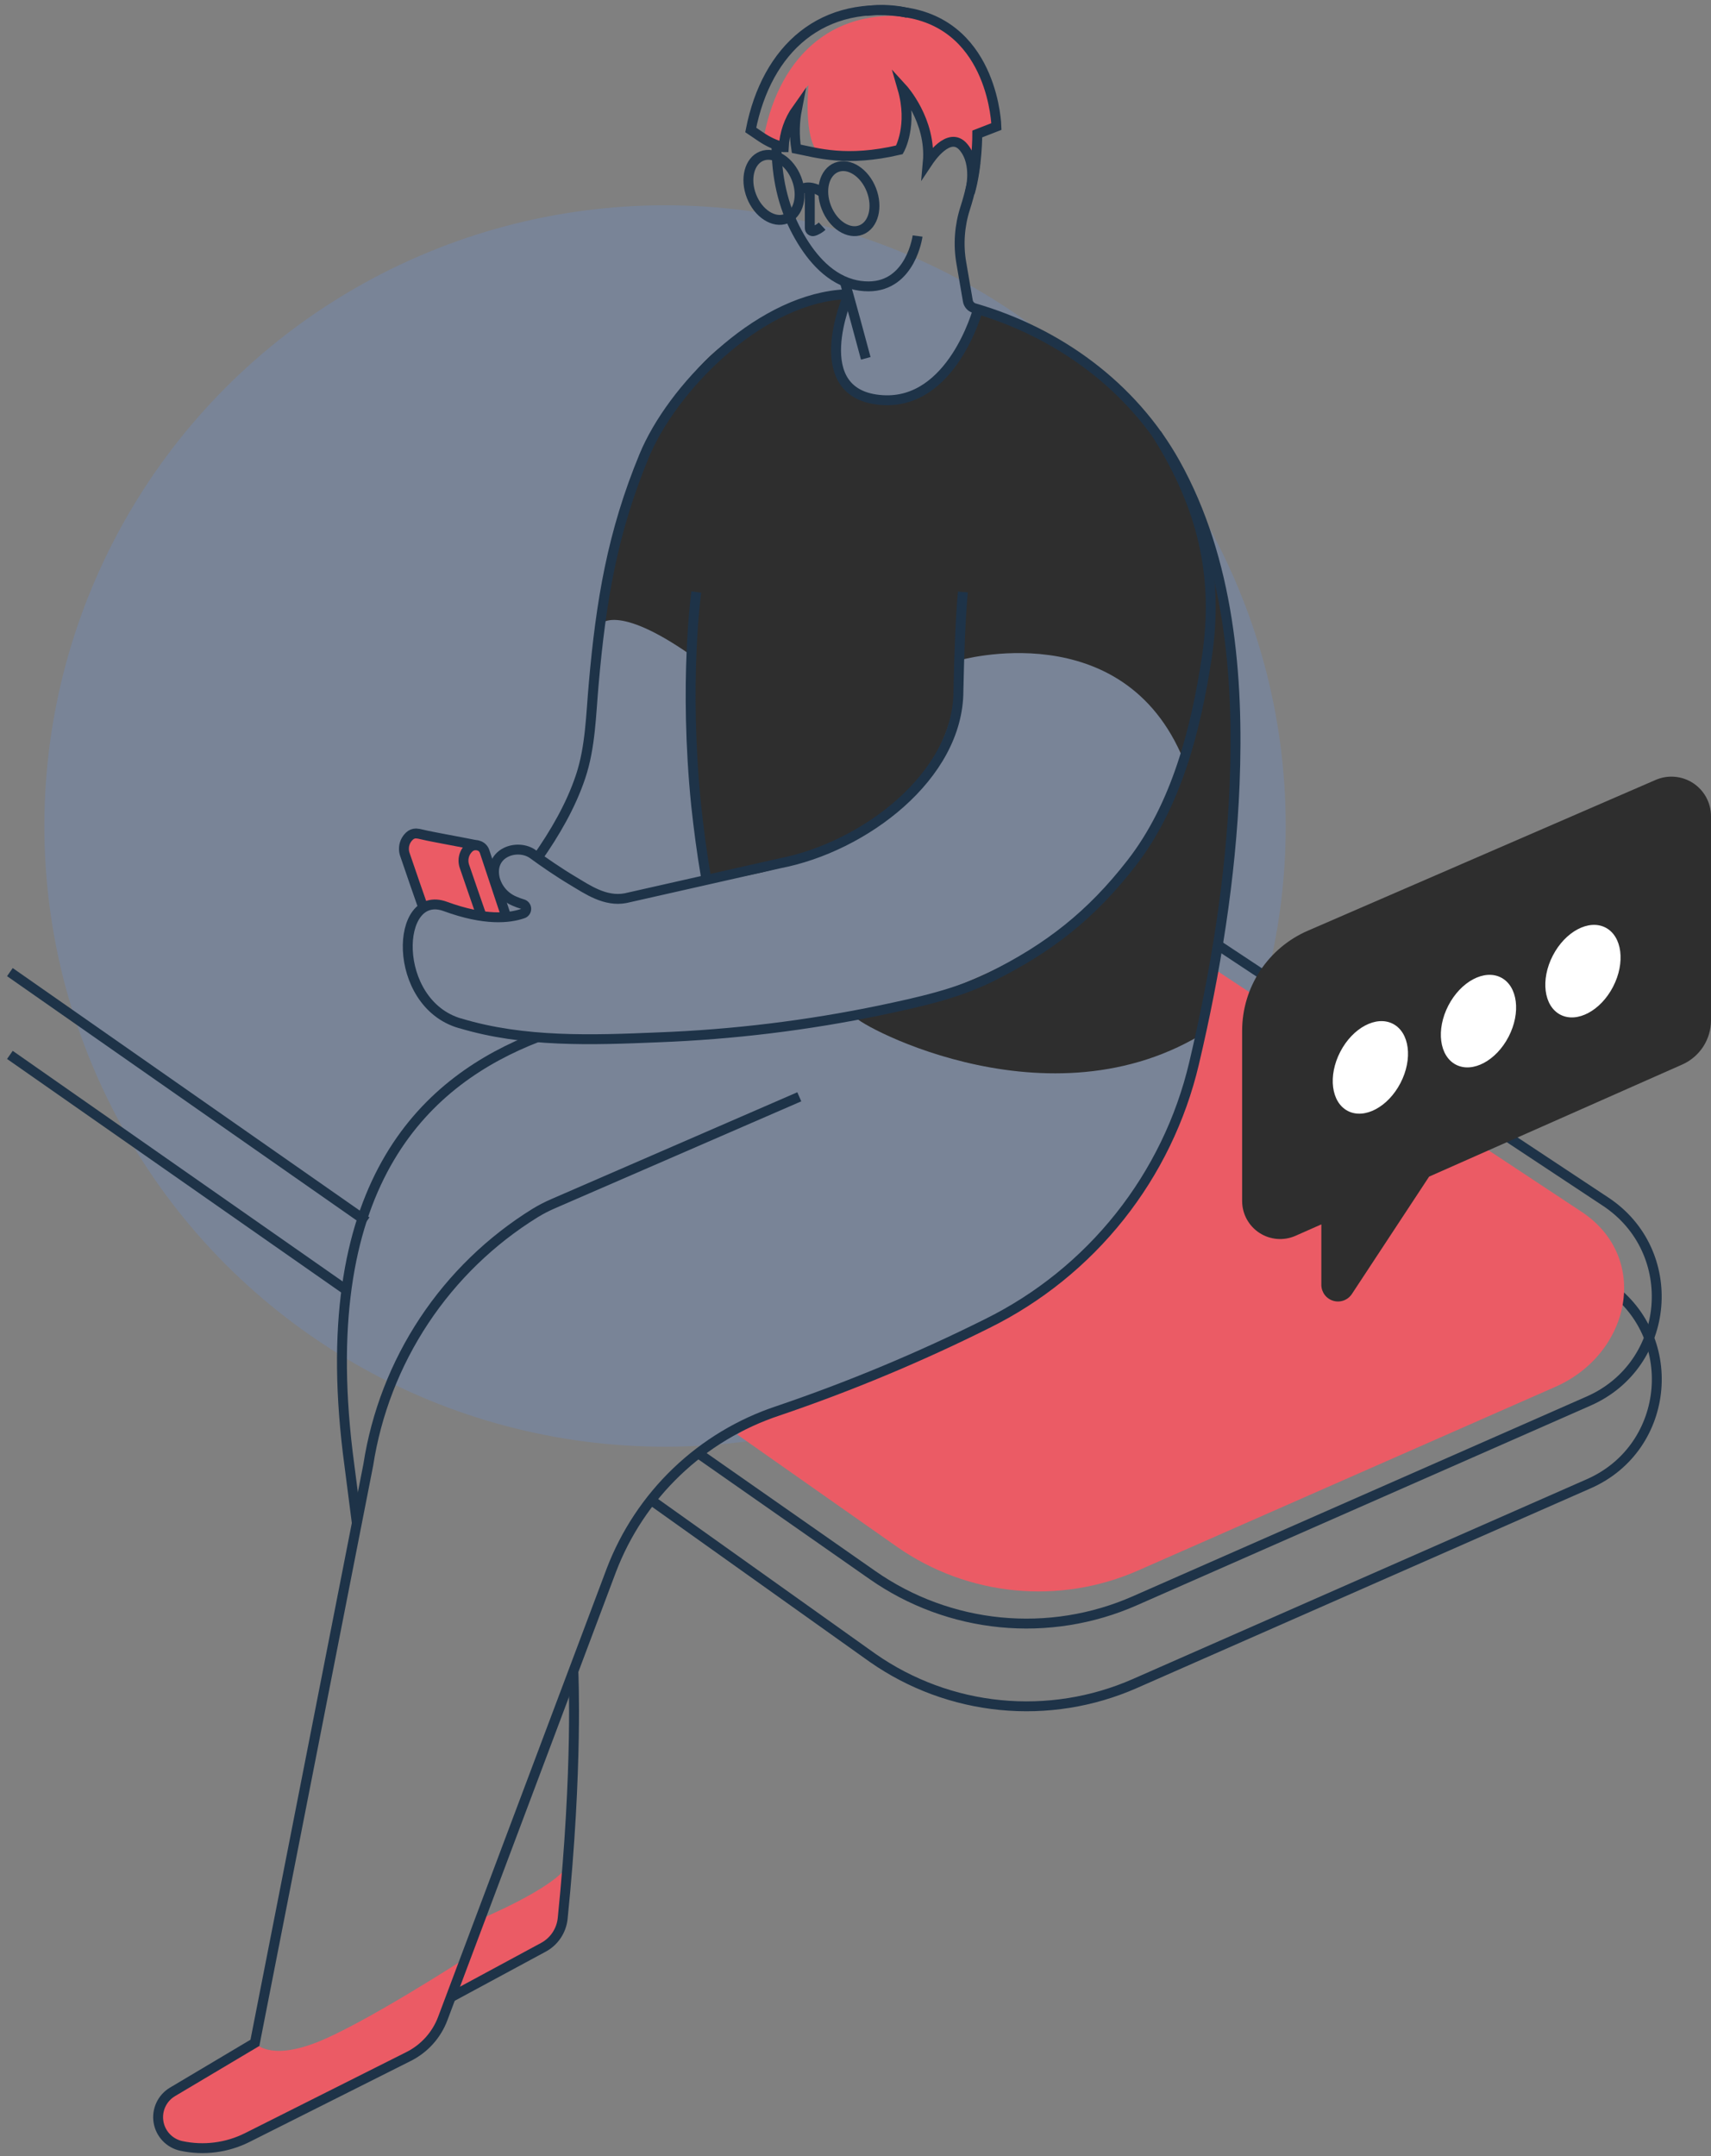 <svg width="173" height="218" viewBox="0 0 173 218" fill="none" xmlns="http://www.w3.org/2000/svg">
<rect x="0" y="0" width="173" height="218" fill="#808080" stroke="none"/>
<circle opacity="0.2" cx="67.243" cy="83.513" r="62.757" fill="#6399F9"/>
<path d="M121.38 104.655C105.238 114.268 85.546 102.941 86.471 102.744C116.987 96.109 119.683 76.857 119.683 76.857C113.591 61.972 96.985 66.764 96.985 66.764C96.504 87.888 71.362 89.077 71.362 89.077C69.748 82.224 69.837 66.221 69.837 66.221C62.216 60.893 60.673 63.154 60.673 63.154C63.076 42.007 72.754 35.189 72.754 35.189C74.367 33.687 81.574 30.31 85.275 29.873L85.407 30.459C85.407 30.459 81.665 39.803 88.836 40.418C94.87 40.947 98.3 33.518 99.234 31.161C107.081 33.593 114.569 39.036 119.551 48.192C131.336 69.854 121.38 104.655 121.38 104.655Z" fill="#2E2E2E"/>
<path d="M123.125 95.54L162.347 121.494C169.953 126.526 168.975 137.98 160.633 141.649L114.733 161.85C110.464 163.729 105.784 164.476 101.142 164.022C96.501 163.568 92.054 161.927 88.23 159.257L70.603 146.934" stroke="#1E3348" stroke-miterlimit="10"/>
<path d="M123.125 103.909L121.805 103.035L162.354 129.859C169.96 134.891 168.982 146.345 160.64 150.014L114.74 170.215C110.471 172.093 105.791 172.841 101.149 172.387C96.508 171.933 92.061 170.292 88.238 167.622L65.826 151.66" stroke="#1E3348" stroke-miterlimit="10"/>
<path d="M157.257 140.217L115.069 158.786C111.146 160.512 106.845 161.199 102.579 160.781C98.313 160.364 94.227 158.856 90.713 156.402L74.547 145.045C76.773 143.339 79.267 142.015 81.927 141.128C88.591 138.864 95.094 136.153 101.393 133.012C106.174 130.647 110.374 127.255 113.692 123.079C117.01 118.902 119.365 114.045 120.589 108.853C121.435 105.26 122.178 101.627 122.786 97.974L159.915 122.517C166.903 127.141 164.921 136.847 157.257 140.217Z" fill="#EB5B65"/>
<path d="M48.549 194.033C48.549 194.033 55.946 190.967 57.364 188.655C57.364 188.655 57.631 193.904 56.247 195.696C54.862 197.489 46.591 202.228 46.146 201.635C45.702 201.041 48.549 194.033 48.549 194.033Z" fill="#EB5B65"/>
<path d="M25.779 206.54C25.779 206.54 27.125 208.366 31.9 206.54C36.675 204.714 47.064 197.987 47.064 197.987C47.064 197.987 44.166 205.769 43.116 206.624C42.065 207.48 22.225 217.198 22.225 217.198C22.225 217.198 13.355 218.46 16.698 212.151L25.779 206.54Z" fill="#EB5B65"/>
<path d="M54.334 104.866C43.399 109.122 31.828 119.122 35.156 146.813L36.081 154.009" stroke="#1E3348" stroke-miterlimit="10"/>
<path d="M54.317 86.782C56.105 84.23 57.72 81.471 58.71 78.501C59.7 75.53 59.75 72.312 60.027 69.188C60.762 60.811 61.901 53.883 65.133 46.079C67.933 39.326 76.39 30.627 84.803 29.803L85.561 29.738" stroke="#1E3348" stroke-miterlimit="10"/>
<path d="M75.465 104.253C75.424 104.135 75.383 104.025 75.34 103.909" stroke="#1E3348" stroke-miterlimit="10"/>
<path d="M71.362 88.558C70.949 86.128 70.642 83.773 70.401 81.538C70.402 81.496 70.397 81.454 70.387 81.413C69.128 68.933 70.401 59.854 70.401 59.854" stroke="#1E3348" stroke-miterlimit="10"/>
<path d="M100.756 12.815L98.833 13.565C98.833 13.625 98.833 14.375 98.751 15.425C98.662 16.679 98.463 17.923 98.156 19.143C98.326 18.311 98.574 16.336 97.487 14.961C97.471 14.933 97.451 14.907 97.43 14.882C96.709 14.014 95.82 14.358 95.106 14.954C94.613 15.371 94.183 15.857 93.827 16.396C93.952 14.79 93.664 13.18 92.991 11.717C92.552 10.719 91.97 9.79 91.263 8.961C92.352 12.71 90.956 15.163 90.956 15.163C87.267 16.031 84.707 15.846 82.799 15.517C81.192 14.017 81.749 8.617 81.749 8.617C80.132 9.939 80.521 15.053 80.521 15.053C80.315 13.718 80.34 12.358 80.596 11.032C79.792 12.168 79.328 13.509 79.257 14.899L79.228 14.884C79.117 14.856 79.007 14.821 78.899 14.781C78.701 14.677 78.509 14.561 78.325 14.435L77.26 13.714C78.868 5.512 84.489 0.355 93.174 1.869C93.741 1.966 94.299 2.111 94.842 2.301C100.564 5.284 100.756 12.815 100.756 12.815Z" fill="#EB5B65"/>
<path d="M51.193 92.696L49.003 86.107C48.955 85.953 48.868 85.815 48.751 85.704C48.634 85.594 48.491 85.514 48.335 85.475C48.316 85.475 48.294 85.475 48.273 85.46C48.251 85.446 48.246 85.46 48.232 85.46C48.181 85.457 48.131 85.457 48.081 85.46C47.838 85.461 47.604 85.554 47.427 85.72C47.249 85.884 47.107 86.083 47.01 86.305C46.913 86.526 46.862 86.766 46.862 87.008C46.862 87.197 46.892 87.385 46.951 87.565C47.432 88.957 48.287 91.468 48.693 92.612" fill="#EB5B65"/>
<path d="M50.698 92.697L48.338 85.475C48.319 85.475 48.297 85.475 48.275 85.461C48.254 85.446 48.249 85.461 48.234 85.461L46.997 85.22C46.336 85.098 45.675 84.966 45.014 84.843C44.221 84.684 43.423 84.552 42.633 84.362C42.446 84.309 42.254 84.277 42.061 84.266C41.817 84.266 41.583 84.359 41.407 84.528C41.228 84.692 41.085 84.892 40.987 85.115C40.89 85.337 40.841 85.578 40.842 85.821C40.841 86.008 40.871 86.194 40.931 86.371C41.462 87.929 42.474 90.875 42.796 91.769L50.698 92.697Z" fill="#EB5B65"/>
<path d="M97.358 59.852C97.117 62.527 96.992 65.764 96.908 69.832C96.908 78.484 87.344 85.648 78.844 87.287L63.257 90.807C61.197 91.206 59.373 89.92 57.941 89.067C56.468 88.19 54.959 87.145 53.896 86.368C52.368 85.251 49.424 86.15 50.027 88.815C50.157 89.322 50.403 89.792 50.744 90.188C51.085 90.584 51.514 90.897 51.995 91.1C52.267 91.222 52.546 91.325 52.832 91.408C52.938 91.435 53.033 91.496 53.101 91.582C53.169 91.668 53.207 91.773 53.208 91.883C53.21 91.993 53.175 92.1 53.11 92.188C53.044 92.276 52.952 92.34 52.846 92.369C51.495 92.835 49.023 93.112 45.033 91.648C39.922 89.767 39.525 101.432 46.514 103.462H46.54C52.978 105.409 59.907 105.159 66.561 104.88C74.117 104.594 81.637 103.677 89.04 102.138C92.806 101.34 96.675 100.511 100.121 98.807C106.057 95.873 110.335 92.509 114.403 87.272C118.969 81.401 120.918 73.699 122.019 66.478C123.278 58.215 121.538 51.239 117.109 44.128L116.946 43.868" stroke="#1E3348" stroke-miterlimit="10"/>
<path d="M51.193 92.696L49.003 86.107C48.955 85.953 48.868 85.815 48.751 85.704C48.634 85.594 48.491 85.514 48.335 85.475C48.316 85.475 48.294 85.475 48.273 85.46C48.251 85.446 48.246 85.46 48.232 85.46C48.181 85.457 48.131 85.457 48.081 85.46C47.838 85.461 47.604 85.554 47.427 85.72C47.249 85.884 47.107 86.083 47.01 86.305C46.913 86.526 46.862 86.766 46.862 87.008C46.862 87.197 46.892 87.385 46.951 87.565C47.432 88.957 48.287 91.468 48.693 92.612" stroke="#1E3348" stroke-miterlimit="10"/>
<path d="M48.338 85.475C48.319 85.475 48.297 85.475 48.275 85.461C48.254 85.446 48.249 85.461 48.234 85.461L46.997 85.22C46.336 85.098 45.675 84.966 45.014 84.843C44.221 84.684 43.423 84.552 42.633 84.362C42.446 84.309 42.254 84.277 42.061 84.266C41.817 84.266 41.583 84.359 41.407 84.528C41.228 84.692 41.085 84.892 40.987 85.115C40.89 85.337 40.841 85.578 40.842 85.821C40.841 86.008 40.871 86.194 40.931 86.371C41.462 87.929 42.474 90.875 42.796 91.769" stroke="#1E3348" stroke-miterlimit="10"/>
<path d="M78.51 14.662C78.51 17.787 79.118 20.774 80.617 23.532C81.819 25.748 83.583 27.981 86.106 28.714C86.665 28.875 87.245 28.956 87.827 28.954C92.109 28.935 92.777 23.862 92.777 23.862" stroke="#1E3348" stroke-miterlimit="10"/>
<path d="M98.607 16.475V16.489C98.409 18.04 98.068 19.568 97.588 21.055C97.016 22.83 96.88 24.716 97.194 26.554L97.86 30.425C97.89 30.598 97.969 30.759 98.086 30.889C98.203 31.019 98.355 31.113 98.523 31.161C106.973 33.614 114.473 39.029 118.837 46.846C124.28 56.608 125.273 68.364 124.833 79.323C124.446 88.823 122.911 98.267 120.731 107.512C119.399 113.162 116.835 118.449 113.223 122.994C109.612 127.539 105.041 131.231 99.838 133.805C92.991 137.224 85.919 140.175 78.673 142.637C74.837 143.907 71.332 146.017 68.414 148.811C65.495 151.606 63.236 155.016 61.8 158.793L44.771 204.074C44.146 205.746 42.911 207.119 41.316 207.919L24.998 216.116C22.938 217.148 20.587 217.446 18.334 216.962C17.75 216.836 17.217 216.537 16.806 216.104C16.394 215.671 16.122 215.124 16.026 214.534C15.929 213.945 16.012 213.34 16.265 212.798C16.517 212.256 16.927 211.803 17.44 211.498L25.774 206.54L37.235 148.114C38.042 142.901 39.968 137.926 42.88 133.528C45.792 129.131 49.623 125.416 54.108 122.64C54.706 122.276 55.329 121.955 55.973 121.679L80.817 110.891" stroke="#1E3348" stroke-miterlimit="10"/>
<path d="M91.778 1.304C90.449 0.987 89.074 0.917 87.721 1.097C87.665 1.099 87.61 1.103 87.555 1.112" stroke="#1E3348" stroke-miterlimit="10"/>
<path d="M85.76 29.879C85.76 29.879 81.365 39.956 89.225 40.453C96.279 40.905 98.867 31.321 98.867 31.321" stroke="#1E3348" stroke-miterlimit="10"/>
<path d="M98.055 19.51C98.105 19.325 98.862 16.592 97.415 14.871C95.969 13.151 94.008 16.102 93.811 16.398C94.195 12.161 91.251 8.948 91.251 8.948C92.338 12.699 90.939 15.15 90.939 15.15C85.563 16.41 82.605 15.451 80.507 15.037C80.3 13.704 80.326 12.344 80.584 11.019C79.778 12.152 79.314 13.492 79.245 14.881H79.211C78.413 14.669 77.656 14.324 76.972 13.86L75.907 13.139C77.517 4.939 83.136 -0.223 91.821 1.291C100.506 2.805 100.749 12.793 100.749 12.793L98.814 13.545C98.814 13.545 98.831 16.842 98.055 19.51Z" stroke="#1E3348" stroke-miterlimit="10"/>
<path d="M81.879 19.082V23.069C81.879 23.117 81.891 23.165 81.913 23.208C81.935 23.252 81.967 23.289 82.007 23.317C82.046 23.346 82.091 23.365 82.139 23.373C82.187 23.38 82.236 23.377 82.282 23.362C82.596 23.258 82.884 23.09 83.129 22.867" stroke="#1E3348" stroke-miterlimit="10"/>
<path d="M79.495 22.109C80.752 21.619 81.219 19.804 80.537 18.055C79.856 16.307 78.283 15.287 77.026 15.777C75.768 16.267 75.302 18.082 75.983 19.831C76.665 21.579 78.237 22.599 79.495 22.109Z" stroke="#1E3348" stroke-miterlimit="10"/>
<path d="M87.062 23.249C88.32 22.759 88.787 20.944 88.105 19.196C87.423 17.447 85.851 16.427 84.594 16.918C83.336 17.408 82.869 19.223 83.551 20.971C84.233 22.72 85.805 23.74 87.062 23.249Z" stroke="#1E3348" stroke-miterlimit="10"/>
<path d="M80.821 19.289C80.821 19.289 81.566 18.438 83.129 19.435" stroke="#1E3348" stroke-miterlimit="10"/>
<path d="M85.407 28.462C85.407 28.462 85.947 30.293 87.538 36.229" stroke="#1E3348" stroke-miterlimit="10"/>
<path d="M45.577 201.935L54.949 196.876C55.486 196.585 55.944 196.167 56.283 195.659C56.621 195.15 56.831 194.567 56.893 193.959C58.45 178.662 57.974 168.992 57.974 168.992" stroke="#1E3348" stroke-miterlimit="10"/>
<path d="M37.069 123.49L1 98.284" stroke="#1E3348" stroke-miterlimit="10"/>
<path d="M35.026 130.436L1 106.654" stroke="#1E3348" stroke-miterlimit="10"/>
<path d="M173 82.524V103.16C173 104.106 172.725 105.032 172.209 105.825C171.693 106.618 170.957 107.245 170.092 107.628L144.498 118.961L136.674 130.852C136.472 131.147 136.182 131.37 135.846 131.489C135.509 131.608 135.143 131.617 134.801 131.515C134.459 131.412 134.159 131.204 133.943 130.919C133.728 130.634 133.608 130.288 133.602 129.932V123.789L130.978 124.95C130.394 125.205 129.756 125.311 129.121 125.259C128.487 125.207 127.875 124.997 127.341 124.65C126.807 124.302 126.367 123.828 126.062 123.269C125.757 122.709 125.596 122.083 125.593 121.446V104.213C125.593 102.063 126.222 99.961 127.401 98.164C128.581 96.367 130.26 94.955 132.233 94.1L167.405 78.852C168.014 78.588 168.68 78.479 169.341 78.536C170.002 78.593 170.639 78.813 171.194 79.177C171.749 79.542 172.205 80.038 172.52 80.623C172.835 81.207 173 81.86 173 82.524Z" fill="#2E2E2E"/>
<path d="M141.604 109.496C142.865 107.064 142.524 104.386 140.842 103.514C139.161 102.643 136.776 103.908 135.515 106.34C134.254 108.772 134.595 111.45 136.277 112.322C137.958 113.193 140.343 111.928 141.604 109.496Z" fill="white"/>
<path d="M152.535 104.817C153.795 102.385 153.454 99.707 151.773 98.835C150.091 97.964 147.706 99.229 146.445 101.661C145.185 104.093 145.526 106.771 147.207 107.643C148.889 108.515 151.274 107.25 152.535 104.817Z" fill="white"/>
<path d="M163.097 99.765C164.358 97.333 164.017 94.655 162.336 93.783C160.654 92.912 158.269 94.177 157.008 96.609C155.748 99.041 156.089 101.719 157.77 102.591C159.452 103.462 161.837 102.197 163.097 99.765Z" fill="white"/>
</svg>
